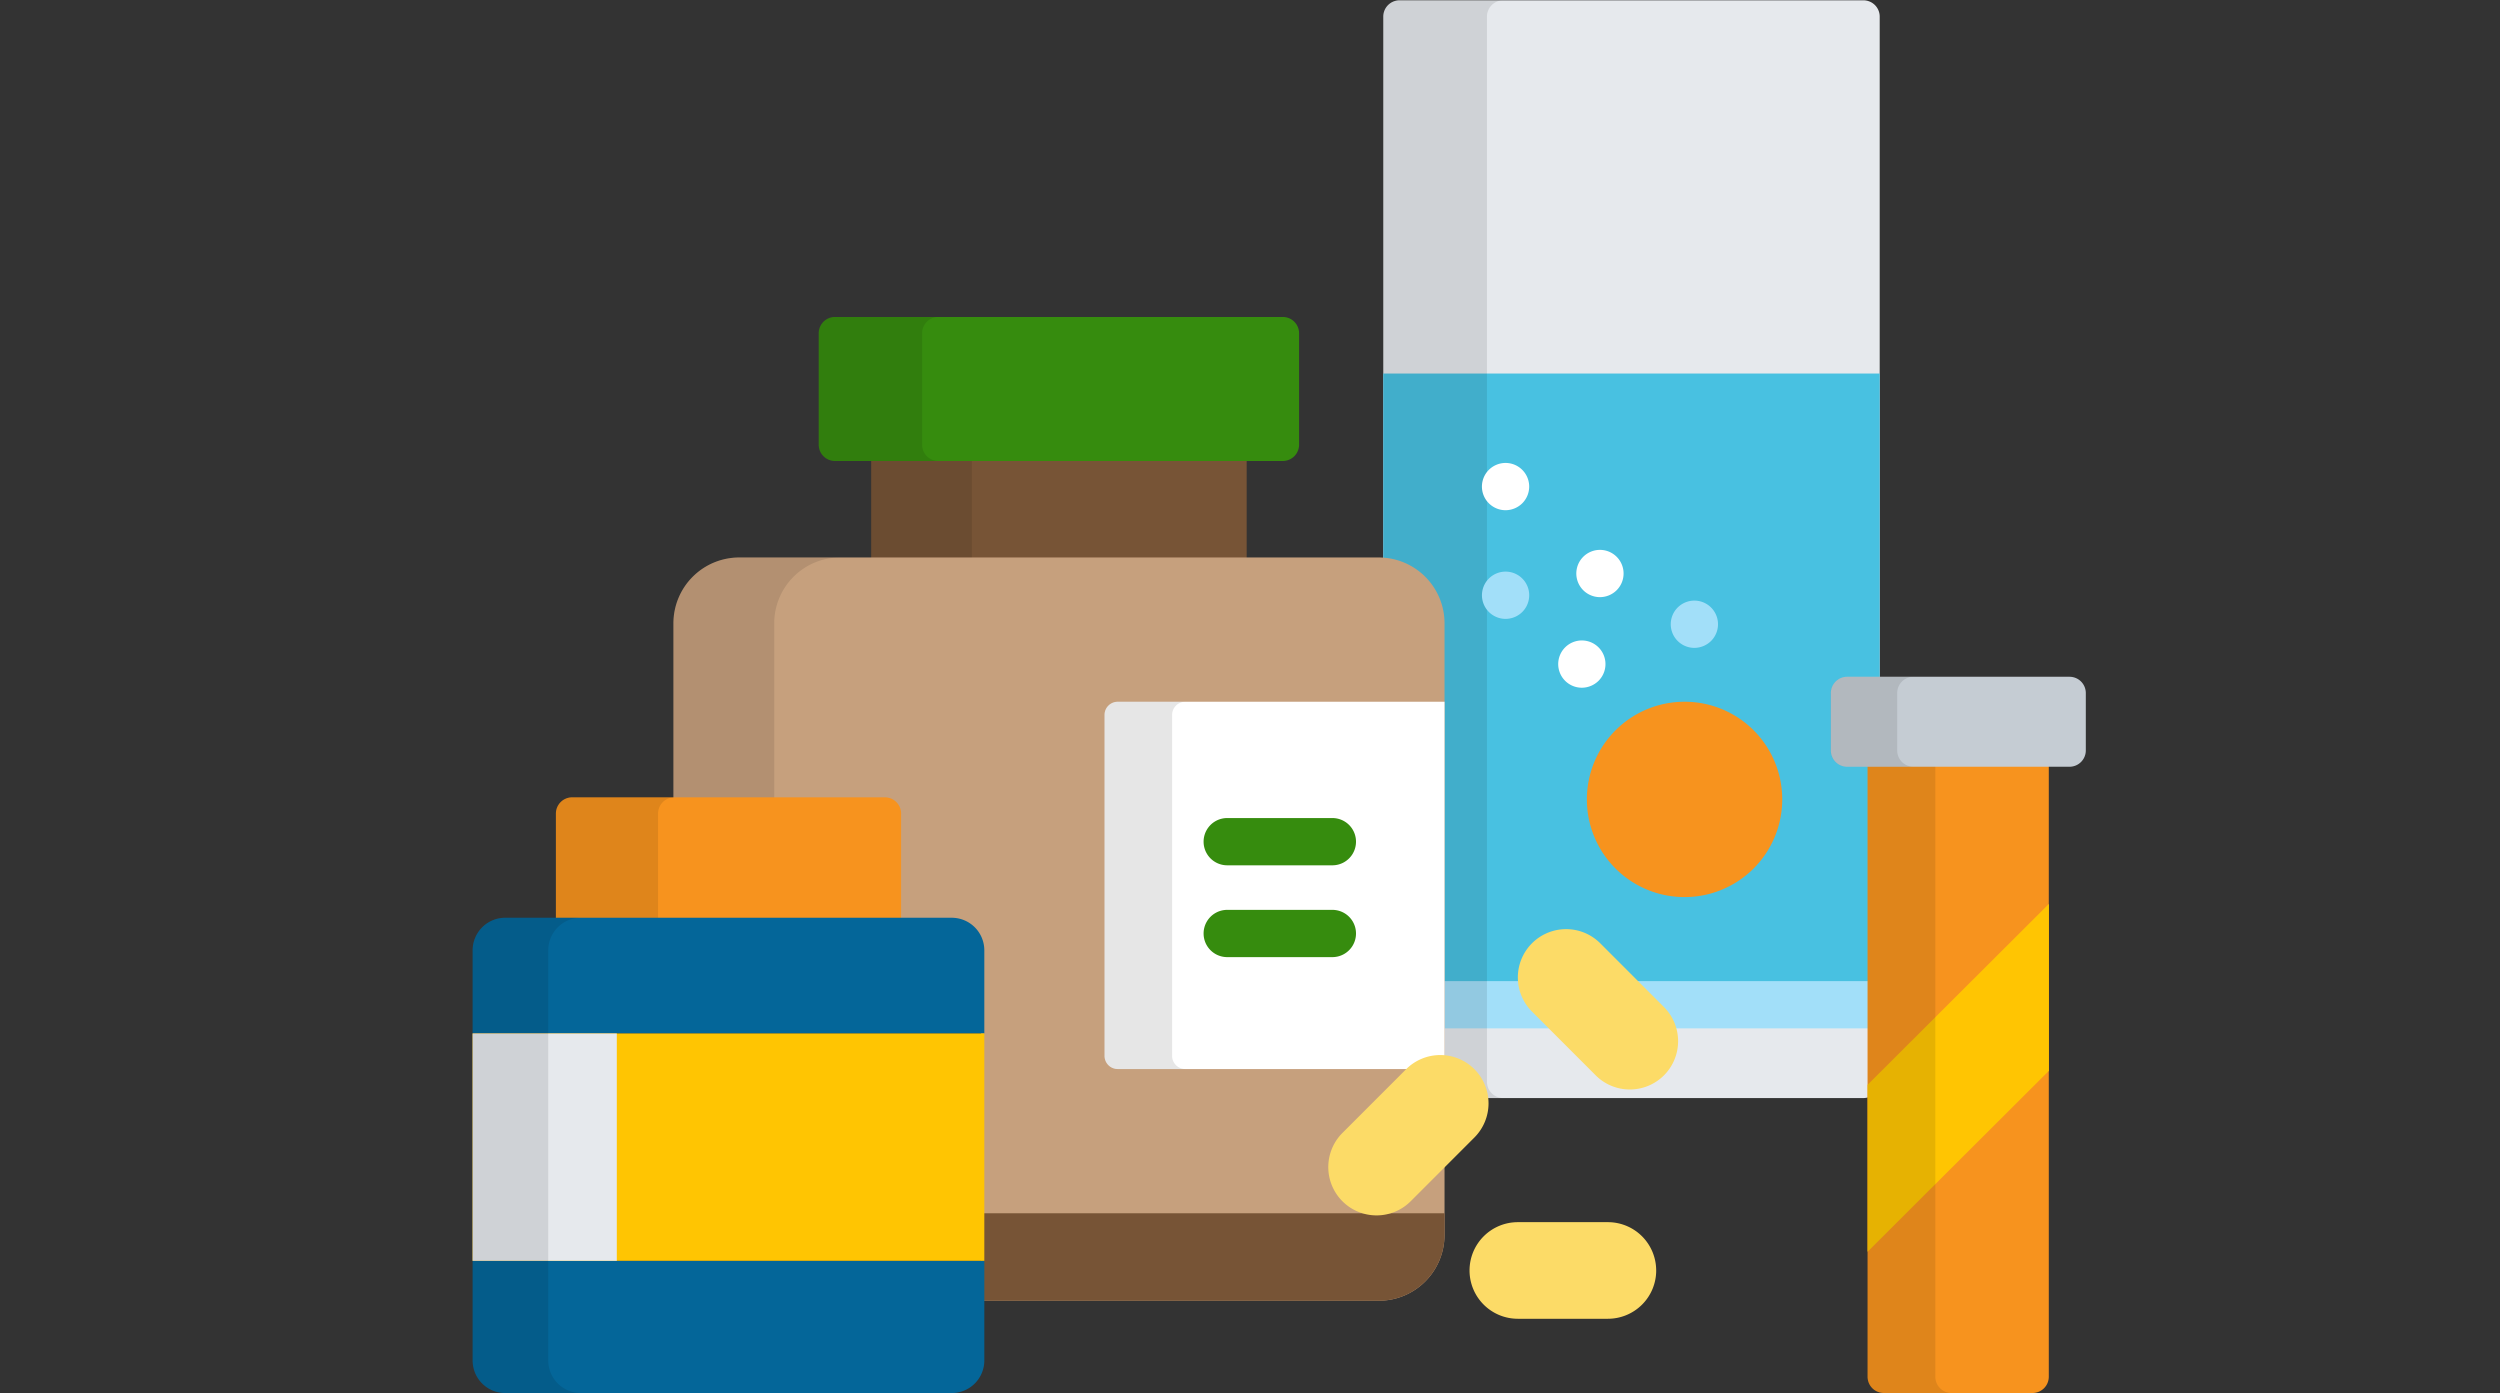 <svg xmlns="http://www.w3.org/2000/svg" width="201" height="112" viewBox="0 0 201 112">
  <rect x="0" y="0" width="201" height="112" fill="#333333" stroke="none"/>
  <g id="Grupo_80161" data-name="Grupo 80161" transform="translate(-542 -985)">
    <g id="vitamina" transform="translate(580 962.997)">
      <path id="Trazado_190731" data-name="Trazado 190731" d="M328.2,121.929a.253.253,0,0,0-.253-.253h-1.663a1.053,1.053,0,0,1-1.052-1.052V116a1.053,1.053,0,0,1,1.052-1.053h2.639V61.615a1.309,1.309,0,0,0-1.3-1.306H290.311a1.309,1.309,0,0,0-1.3,1.306v43.76a5.027,5.027,0,0,1,4.677,5v38.192h33.937a1.286,1.286,0,0,0,.582-.144v-26.5Z" transform="translate(-215.795 -38.28)" fill="#e6e9ed"/>
      <path id="Trazado_190732" data-name="Trazado 190732" d="M328.2,229.512V210.377a.253.253,0,0,0-.253-.253h-1.663a1.053,1.053,0,0,1-1.052-1.052v-4.622a1.053,1.053,0,0,1,1.052-1.053h2.639V178.764H289.006v15.059a5.027,5.027,0,0,1,4.677,5v30.687H328.2Z" transform="translate(-215.795 -126.728)" fill="#48c1e1"/>
      <rect id="Rectángulo_33799" data-name="Rectángulo 33799" width="34.517" height="3.8" transform="translate(77.888 100.885)" fill="#a2dff9"/>
      <path id="Trazado_190733" data-name="Trazado 190733" d="M297.347,147.263V61.615a1.309,1.309,0,0,1,1.3-1.306h-8.341a1.309,1.309,0,0,0-1.3,1.306v43.76a5.027,5.027,0,0,1,4.677,5v38.192h4.969A1.309,1.309,0,0,1,297.347,147.263Z" transform="translate(-215.795 -38.28)" opacity="0.1"/>
      <path id="Trazado_190734" data-name="Trazado 190734" d="M369.349,290.768a7.853,7.853,0,1,1-7.853-7.837A7.845,7.845,0,0,1,369.349,290.768Z" transform="translate(-264.058 -204.508)" fill="#f7931e"/>
      <path id="Trazado_190735" data-name="Trazado 190735" d="M346.44,267.279a1.9,1.9,0,1,1,1.343-.555A1.922,1.922,0,0,1,346.44,267.279Z" transform="translate(-257.261 -189.983)" fill="#fff"/>
      <g id="Grupo_80126" data-name="Grupo 80126" transform="translate(81.148 67.961)">
        <path id="Trazado_190736" data-name="Trazado 190736" d="M322.24,245.43a1.9,1.9,0,1,1,1.343-.555A1.911,1.911,0,0,1,322.24,245.43Z" transform="translate(-320.34 -241.63)" fill="#a2dff9"/>
        <path id="Trazado_190737" data-name="Trazado 190737" d="M382.16,254.63a1.9,1.9,0,1,1,1.343-.555A1.92,1.92,0,0,1,382.16,254.63Z" transform="translate(-365.081 -248.499)" fill="#a2dff9"/>
      </g>
      <g id="Grupo_80127" data-name="Grupo 80127" transform="translate(81.148 59.224)">
        <path id="Trazado_190738" data-name="Trazado 190738" d="M352.2,238.529a1.9,1.9,0,1,1,1.343-.557A1.908,1.908,0,0,1,352.2,238.529Z" transform="translate(-342.711 -227.74)" fill="#fff"/>
        <path id="Trazado_190739" data-name="Trazado 190739" d="M322.24,210.939a1.9,1.9,0,1,1,1.343-.557A1.917,1.917,0,0,1,322.24,210.939Z" transform="translate(-320.34 -207.139)" fill="#fff"/>
      </g>
      <rect id="Rectángulo_33800" data-name="Rectángulo 33800" width="30.188" height="8.613" transform="translate(32.045 58.682)" fill="#775436"/>
      <rect id="Rectángulo_33801" data-name="Rectángulo 33801" width="8.095" height="8.613" transform="translate(32.045 58.682)" opacity="0.1"/>
      <path id="Trazado_190740" data-name="Trazado 190740" d="M109.847,171.084a1.309,1.309,0,0,0,1.3,1.306h36.02a1.309,1.309,0,0,0,1.3-1.306v-8.966a1.309,1.309,0,0,0-1.3-1.306h-36.02a1.309,1.309,0,0,0-1.3,1.306Z" transform="translate(-82.021 -113.324)" fill="#368c0e"/>
      <path id="Trazado_190741" data-name="Trazado 190741" d="M118.157,171.084v-8.966a1.309,1.309,0,0,1,1.3-1.306h-8.311a1.309,1.309,0,0,0-1.3,1.306v8.966a1.309,1.309,0,0,0,1.3,1.306h8.311A1.309,1.309,0,0,1,118.157,171.084Z" transform="translate(-82.02 -113.324)" opacity="0.1"/>
      <path id="Trazado_190742" data-name="Trazado 190742" d="M120.43,237.14H69a5.294,5.294,0,0,0-5.284,5.273v14.264H80.718a1.053,1.053,0,0,1,1.052,1.053v8.377a.253.253,0,0,0,.253.253H86.1a2.36,2.36,0,0,1,2.356,2.359V296.9H120.43a5.294,5.294,0,0,0,5.284-5.273V242.413A5.294,5.294,0,0,0,120.43,237.14Z" transform="translate(-47.573 -170.316)" fill="#c6a07d"/>
      <path id="Trazado_190743" data-name="Trazado 190743" d="M71.821,256.677V242.413A5.294,5.294,0,0,1,77.1,237.14H69a5.294,5.294,0,0,0-5.284,5.273v14.264Z" transform="translate(-47.573 -170.316)" opacity="0.1"/>
      <path id="Trazado_190744" data-name="Trazado 190744" d="M161.4,445.3v7.031H193.37a5.294,5.294,0,0,0,5.284-5.273V445.3H161.4Z" transform="translate(-120.514 -325.749)" fill="#775436"/>
      <path id="Trazado_190745" data-name="Trazado 190745" d="M201.61,282.935H227.89v29.53H201.61a1.059,1.059,0,0,1-1.057-1.054V283.99A1.059,1.059,0,0,1,201.61,282.935Z" transform="translate(-149.749 -204.511)" fill="#fff"/>
      <path id="Trazado_190746" data-name="Trazado 190746" d="M205.988,311.411V283.99a1.059,1.059,0,0,1,1.057-1.055h-5.434a1.059,1.059,0,0,0-1.057,1.055v27.421a1.059,1.059,0,0,0,1.057,1.054h5.434A1.059,1.059,0,0,1,205.988,311.411Z" transform="translate(-149.75 -204.511)" opacity="0.1"/>
      <g id="Grupo_80128" data-name="Grupo 80128" transform="translate(58.769 87.774)">
        <path id="Trazado_190747" data-name="Trazado 190747" d="M242.348,323.643h-8.454a1.9,1.9,0,1,1,0-3.8h8.454a1.9,1.9,0,1,1,0,3.8Z" transform="translate(-231.994 -319.843)" fill="#368c0e"/>
        <path id="Trazado_190748" data-name="Trazado 190748" d="M242.348,352.786h-8.454a1.9,1.9,0,1,1,0-3.8h8.454a1.9,1.9,0,1,1,0,3.8Z" transform="translate(-231.994 -341.604)" fill="#368c0e"/>
      </g>
      <path id="Trazado_190749" data-name="Trazado 190749" d="M54.167,323.331v-8.759a1.309,1.309,0,0,0-1.3-1.306H27.711a1.309,1.309,0,0,0-1.3,1.306v8.759Z" transform="translate(-19.717 -227.158)" fill="#f7931e"/>
      <path id="Trazado_190750" data-name="Trazado 190750" d="M34.624,323.331v-8.759a1.309,1.309,0,0,1,1.3-1.306H27.711a1.309,1.309,0,0,0-1.3,1.306v8.759Z" transform="translate(-19.717 -227.158)" opacity="0.1"/>
      <g id="Grupo_80129" data-name="Grupo 80129" transform="translate(0 95.791)">
        <path id="Trazado_190751" data-name="Trazado 190751" d="M0,468.388A2.618,2.618,0,0,0,2.61,471h35.92a2.618,2.618,0,0,0,2.61-2.612v-8.019H0Z" transform="translate(0 -432.788)" fill="#046699"/>
        <path id="Trazado_190752" data-name="Trazado 190752" d="M38.529,351.49H2.61A2.618,2.618,0,0,0,0,354.1v6.689H41.139V354.1A2.618,2.618,0,0,0,38.529,351.49Z" transform="translate(0 -351.49)" fill="#046699"/>
      </g>
      <rect id="Rectángulo_33802" data-name="Rectángulo 33802" width="41.139" height="18.28" transform="translate(0 105.092)" fill="#ffc502"/>
      <rect id="Rectángulo_33803" data-name="Rectángulo 33803" width="11.591" height="18.28" transform="translate(0 105.092)" fill="#e6e9ed"/>
      <path id="Trazado_190753" data-name="Trazado 190753" d="M6.08,387.09V354.1a2.618,2.618,0,0,1,2.61-2.612H2.61A2.618,2.618,0,0,0,0,354.1V387.09A2.618,2.618,0,0,0,2.61,389.7h6.08A2.619,2.619,0,0,1,6.08,387.09Z" transform="translate(0 -255.699)" opacity="0.1"/>
      <path id="Trazado_190754" data-name="Trazado 190754" d="M442.732,302.555v49.3a1.309,1.309,0,0,0,1.3,1.306h11.97a1.309,1.309,0,0,0,1.3-1.306v-49.3Z" transform="translate(-330.579 -219.161)" fill="#f7931e"/>
      <path id="Trazado_190755" data-name="Trazado 190755" d="M442.732,375.05,457.311,360.5V347.078l-14.579,14.548Z" transform="translate(-330.579 -252.405)" fill="#ffc502"/>
      <path id="Trazado_190756" data-name="Trazado 190756" d="M448.179,351.857v-49.3h-5.447v49.3a1.309,1.309,0,0,0,1.3,1.306h5.447A1.309,1.309,0,0,1,448.179,351.857Z" transform="translate(-330.579 -219.161)" opacity="0.1"/>
      <path id="Trazado_190757" data-name="Trazado 190757" d="M451.532,280.93a1.309,1.309,0,0,1-1.3,1.306h-17.9a1.309,1.309,0,0,1-1.3-1.306v-4.622a1.309,1.309,0,0,1,1.3-1.306h17.9a1.309,1.309,0,0,1,1.3,1.306Z" transform="translate(-321.833 -198.587)" fill="#c5ccd3"/>
      <path id="Trazado_190758" data-name="Trazado 190758" d="M436.368,280.93v-4.622a1.309,1.309,0,0,1,1.3-1.306h-5.35a1.309,1.309,0,0,0-1.3,1.306v4.622a1.309,1.309,0,0,0,1.3,1.306h5.35A1.309,1.309,0,0,1,436.368,280.93Z" transform="translate(-321.833 -198.587)" opacity="0.1"/>
      <g id="Grupo_80130" data-name="Grupo 80130" transform="translate(68.794 96.705)">
        <path id="Trazado_190759" data-name="Trazado 190759" d="M209.526,106.553a3.883,3.883,0,0,1-3.881,3.884H198.4a3.882,3.882,0,0,1-3.881-3.884h0a3.882,3.882,0,0,1,3.881-3.883h7.244a3.882,3.882,0,0,1,3.881,3.883Z" transform="translate(-183.162 -79.11)" fill="#fcdb67"/>
        <path id="Trazado_190760" data-name="Trazado 190760" d="M161.43,50.765a3.886,3.886,0,0,1,0,5.492l-5.123,5.126a3.879,3.879,0,0,1-5.488,0h0a3.885,3.885,0,0,1,0-5.492l5.123-5.126a3.879,3.879,0,0,1,5.488,0Z" transform="translate(-149.682 -39.504)" fill="#fcdb67"/>
        <path id="Trazado_190761" data-name="Trazado 190761" d="M221.589,21.42a3.879,3.879,0,0,1-5.488,0l-5.123-5.126a3.885,3.885,0,0,1,0-5.492h0a3.88,3.88,0,0,1,5.489,0l5.123,5.126a3.886,3.886,0,0,1,0,5.492Z" transform="translate(-194.601 -9.664)" fill="#fcdb67"/>
      </g>
    </g>
    <rect id="Rectángulo_33817" data-name="Rectángulo 33817" width="201" height="112" transform="translate(542 985)" fill="none"/>
  </g>
</svg>
